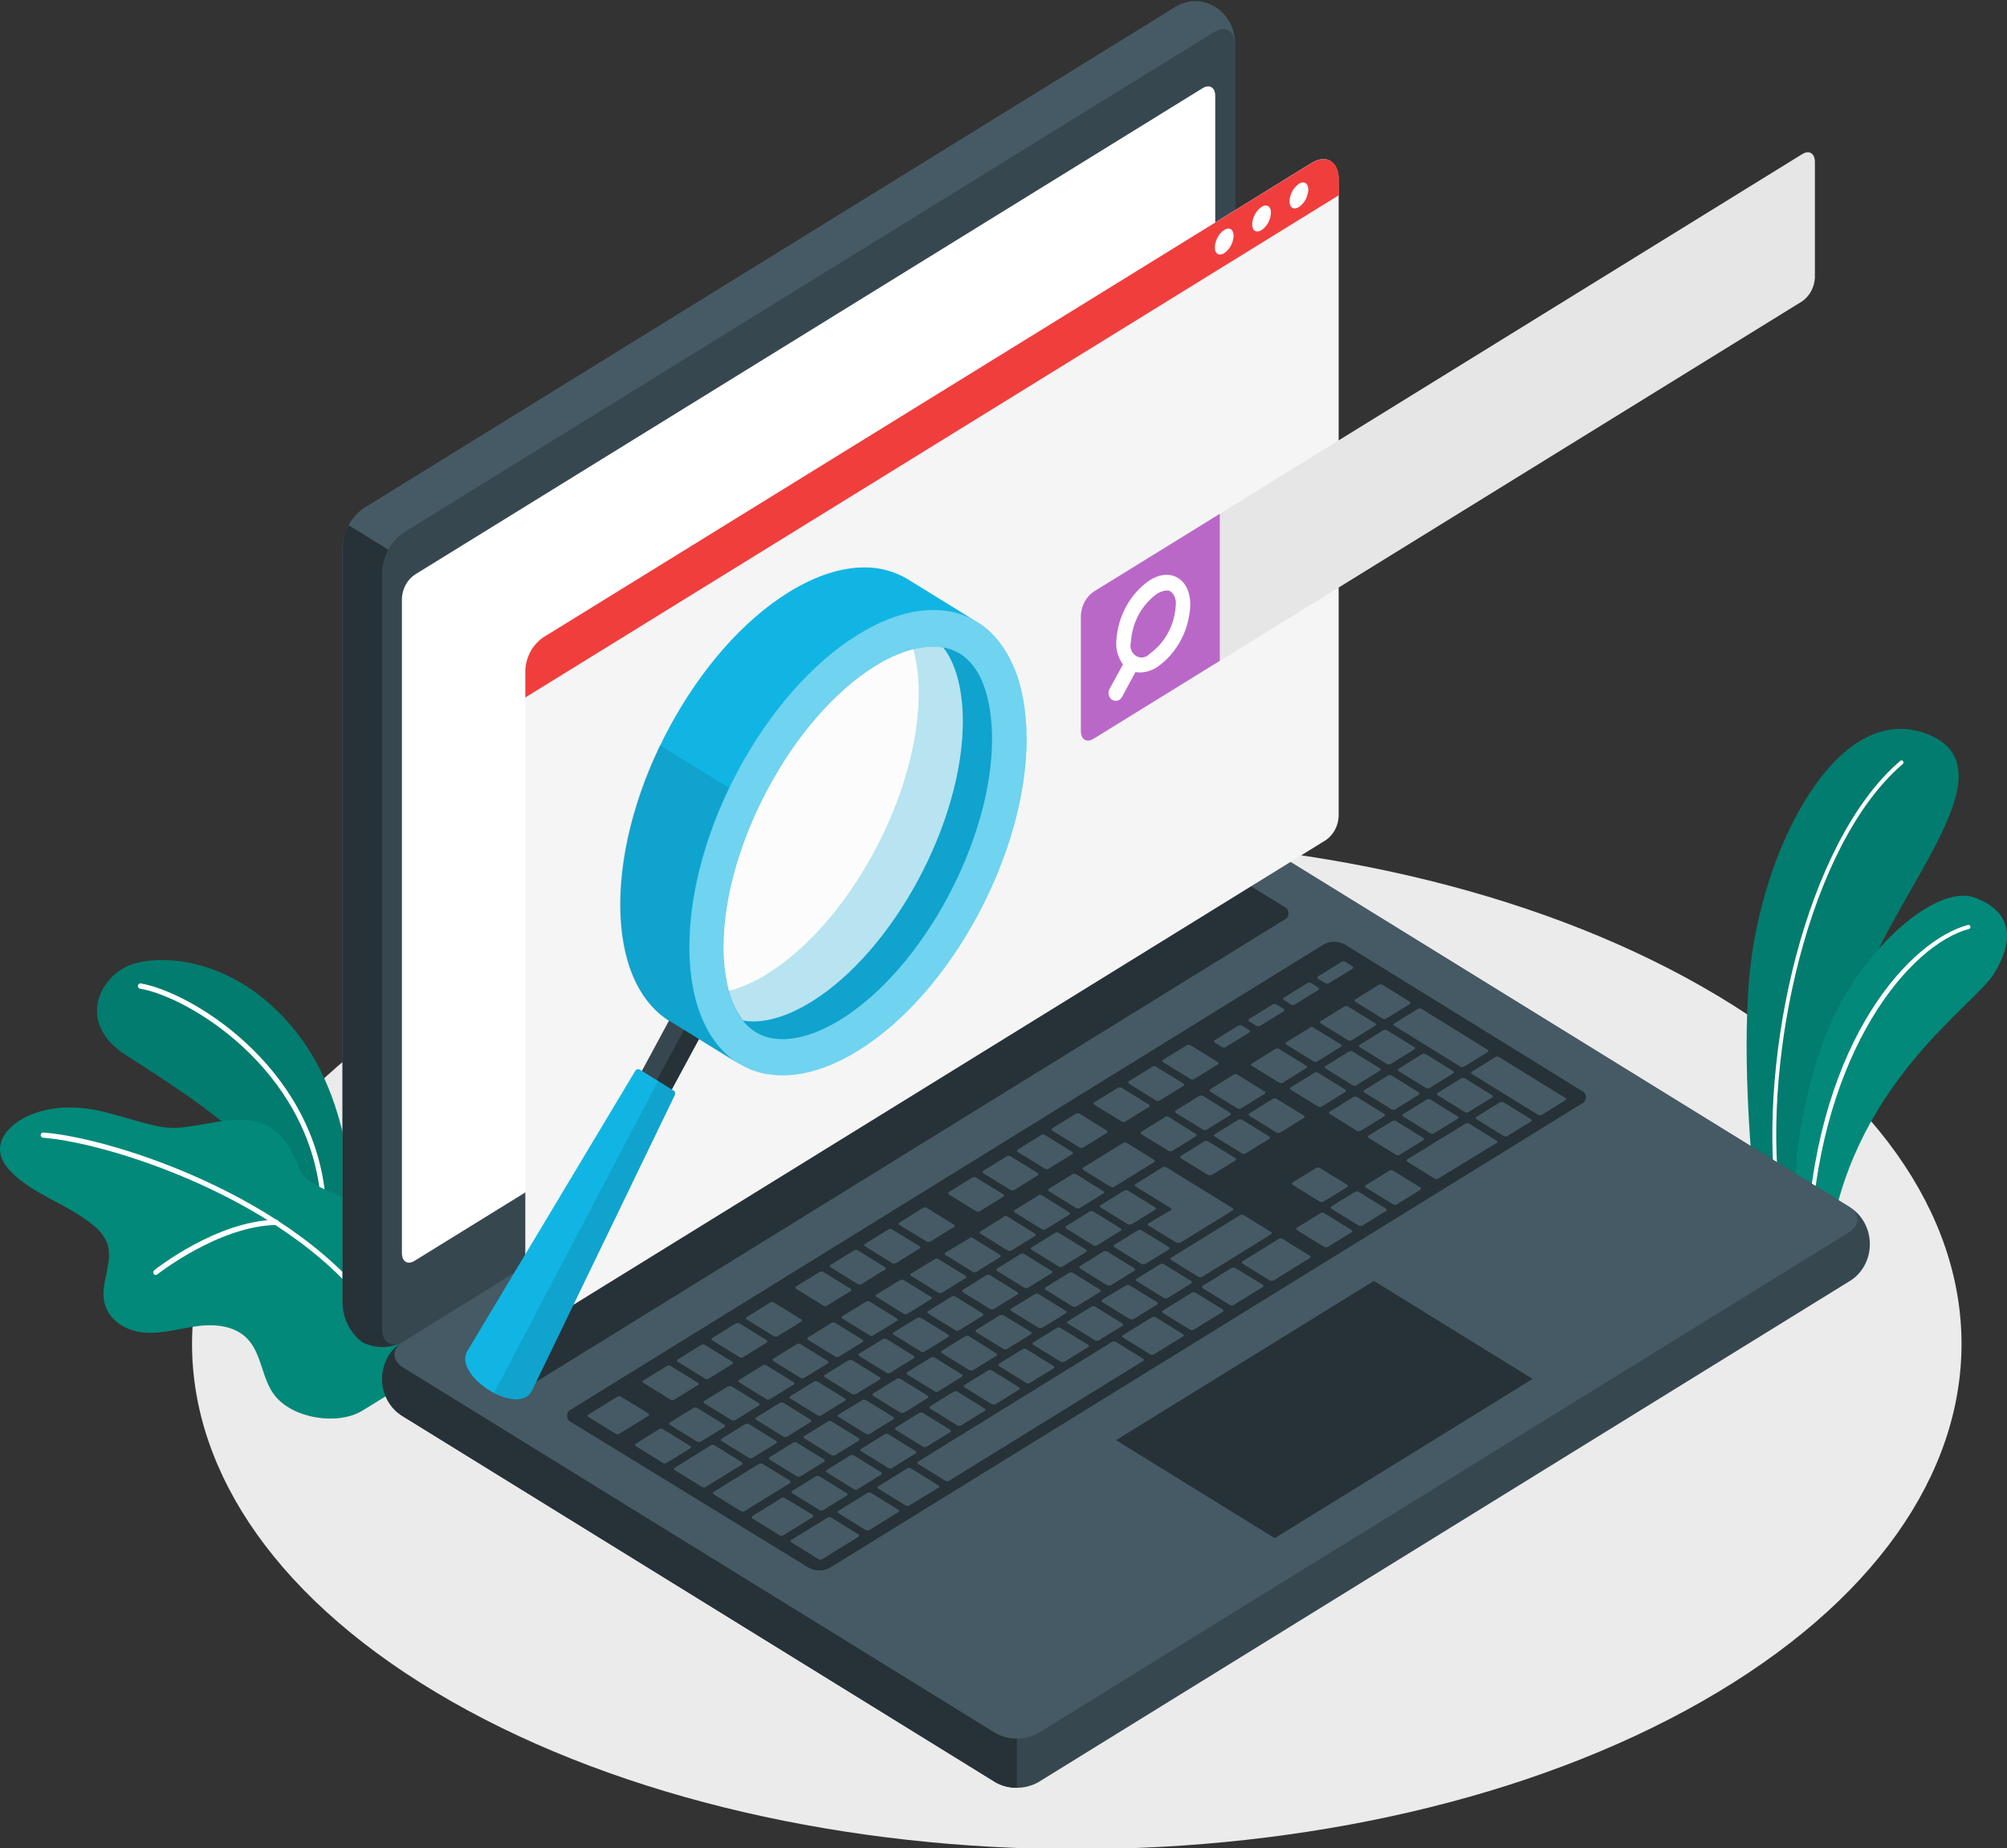 <svg width="543" height="500" viewBox="0 0 543 500" fill="none" xmlns="http://www.w3.org/2000/svg">
<rect x="0" y="0" width="543" height="500" fill="#333333" stroke="none"/>
<g clip-path="url(#clip0_30_6)">
<path d="M122.067 460.277C215.545 513.643 367.105 513.643 460.583 460.277C554.06 406.911 554.074 320.361 460.583 266.995C367.091 213.629 215.545 213.615 122.067 266.995C28.589 320.375 28.589 406.897 122.067 460.277Z" fill="#EBEBEB"/>
<path d="M488.078 327.866L474.442 319.386C474.442 319.386 471.1 288.138 473.319 263.943C476.451 229.925 496.983 189.038 521.465 198.62C545.948 208.202 510.222 242.927 502.294 271.758C494.367 300.589 488.078 327.866 488.078 327.866Z" fill="#02897A"/>
<path opacity="0.1" d="M488.078 327.866L474.442 319.386C474.442 319.386 471.1 288.138 473.319 263.943C476.451 229.925 496.983 189.038 521.465 198.62C545.948 208.202 510.222 242.927 502.294 271.758C494.367 300.589 488.078 327.866 488.078 327.866Z" fill="black"/>
<path d="M480.982 324.036C480.855 324.037 480.731 323.99 480.634 323.901C480.537 323.813 480.473 323.69 480.454 323.555C475.816 285.396 488.513 227.72 514.146 205.842C514.198 205.797 514.259 205.763 514.324 205.742C514.39 205.722 514.458 205.715 514.525 205.723C514.593 205.731 514.658 205.753 514.718 205.788C514.777 205.823 514.83 205.87 514.872 205.927C514.959 206.044 515 206.192 514.985 206.34C514.97 206.488 514.901 206.624 514.793 206.719C489.438 228.37 476.9 285.594 481.498 323.4C481.517 323.548 481.48 323.698 481.396 323.817C481.312 323.936 481.187 324.015 481.048 324.036H480.982Z" fill="white"/>
<path d="M495.358 333.901L485.66 327.894C485.66 327.894 484.008 306.455 493.838 280.408C502.387 257.795 523.619 238.913 534.295 242.871C544.97 246.828 544.706 254.926 539.5 263.42C534.295 271.914 502.624 292.166 495.358 333.901Z" fill="#02897A"/>
<path d="M489.346 334.452C489.277 334.448 489.209 334.43 489.147 334.398C489.085 334.366 489.03 334.321 488.984 334.266C488.938 334.21 488.904 334.146 488.882 334.076C488.86 334.006 488.852 333.932 488.857 333.858C492.054 280.493 517.29 254.248 532.458 250.248C532.594 250.213 532.738 250.237 532.859 250.313C532.98 250.39 533.068 250.513 533.105 250.658C533.137 250.802 533.115 250.954 533.044 251.081C532.972 251.208 532.856 251.3 532.722 251.336C516.748 255.576 492.913 283.983 489.927 333.929C489.922 334.005 489.903 334.078 489.871 334.146C489.839 334.214 489.794 334.274 489.74 334.322C489.686 334.371 489.623 334.408 489.555 334.43C489.488 334.452 489.416 334.46 489.346 334.452Z" fill="white"/>
<path d="M95.352 332.021C95.352 332.021 97.162 300.688 80.144 279.206C63.127 257.724 40.969 257.809 33.636 261.809C26.304 265.808 21.375 277.242 33.993 285.425C46.611 293.608 73.445 309.988 77.911 324.601L95.352 332.021Z" fill="#02897A"/>
<path opacity="0.1" d="M95.352 332.021C95.352 332.021 97.162 300.688 80.144 279.206C63.127 257.724 40.969 257.809 33.636 261.809C26.304 265.808 21.375 277.242 33.993 285.425C46.611 293.608 73.445 309.988 77.911 324.601L95.352 332.021Z" fill="black"/>
<path d="M87.345 324.178C87.181 324.175 87.024 324.11 86.903 323.993C86.781 323.876 86.704 323.715 86.684 323.542C83.183 288.874 50.786 269.667 37.878 267.491C37.791 267.477 37.708 267.445 37.632 267.396C37.557 267.348 37.492 267.284 37.44 267.209C37.387 267.133 37.35 267.047 37.328 266.956C37.307 266.865 37.303 266.771 37.316 266.678C37.329 266.585 37.359 266.496 37.404 266.416C37.45 266.335 37.509 266.265 37.58 266.209C37.65 266.153 37.73 266.113 37.815 266.09C37.901 266.068 37.989 266.063 38.076 266.077C51.288 268.296 84.412 287.941 88.005 323.386C88.015 323.479 88.006 323.573 87.981 323.662C87.956 323.752 87.915 323.835 87.86 323.908C87.805 323.98 87.736 324.04 87.659 324.084C87.582 324.128 87.498 324.155 87.411 324.164L87.345 324.178Z" fill="white"/>
<path d="M81.043 316.22C76.775 305.819 71.953 301.155 58.079 303.642C44.206 306.13 46.188 305.748 29.21 301.098C22.049 299.148 14.003 298.837 7.132 302.144C1.332 304.971 -3.002 310.624 2.614 316.644C8.929 323.372 18.35 325.675 25.326 331.597C26.908 332.794 28.167 334.418 28.973 336.303C30.809 341.306 27.136 346.945 28.206 352.189C29.276 357.432 34.429 360.23 39.265 360.57C44.101 360.909 48.87 359.354 53.693 358.761C58.515 358.167 63.932 358.761 67.262 362.591C70.829 366.647 70.922 373.134 74.238 377.444C79.206 383.903 91.414 385.698 98.021 381.684L115.316 371.014C126.744 354.535 108.709 341.476 99.263 328.686C94.678 322.453 83.606 322.481 81.043 316.22Z" fill="#02897A"/>
<path d="M104.6 361.065C104.488 361.067 104.377 361.037 104.279 360.977C104.181 360.917 104.1 360.83 104.045 360.725C84.319 326.538 30.611 309.239 11.611 307.826C11.438 307.811 11.278 307.725 11.164 307.584C11.05 307.444 10.993 307.262 11.004 307.077C11.017 306.891 11.098 306.717 11.228 306.593C11.359 306.469 11.529 306.405 11.704 306.413C30.954 307.826 85.178 325.379 105.168 360.019C105.257 360.181 105.283 360.373 105.241 360.555C105.199 360.737 105.092 360.894 104.944 360.994C104.836 361.045 104.718 361.069 104.6 361.065Z" fill="white"/>
<path d="M42.119 344.953C42.016 344.955 41.914 344.931 41.822 344.881C41.73 344.832 41.65 344.76 41.59 344.67C41.485 344.52 41.44 344.332 41.465 344.146C41.49 343.961 41.582 343.793 41.722 343.681C42.41 343.13 58.793 330.269 74.754 330.014C74.84 330.012 74.925 330.029 75.005 330.063C75.085 330.097 75.158 330.148 75.22 330.212C75.281 330.277 75.33 330.354 75.364 330.438C75.397 330.523 75.414 330.615 75.414 330.707C75.416 330.8 75.4 330.892 75.369 330.978C75.337 331.065 75.29 331.144 75.23 331.211C75.17 331.278 75.098 331.331 75.019 331.368C74.939 331.406 74.853 331.426 74.767 331.428C59.269 331.668 42.713 344.684 42.542 344.811C42.422 344.914 42.271 344.964 42.119 344.953Z" fill="white"/>
<path d="M103.372 373.077C103.513 375.132 104.104 377.123 105.098 378.888C106.092 380.654 107.46 382.144 109.093 383.239L269.399 482.24C271.172 483.202 273.132 483.703 275.12 483.703C277.108 483.703 279.068 483.202 280.841 482.24L500.167 346.776C501.896 345.8 503.343 344.338 504.352 342.547C505.361 340.756 505.895 338.705 505.895 336.614C505.895 334.523 505.361 332.472 504.352 330.681C503.343 328.891 501.896 327.429 500.167 326.453L339.874 227.522C338.101 226.56 336.141 226.059 334.153 226.059C332.165 226.059 330.205 226.56 328.432 227.522L109.093 362.944C107.464 364.036 106.098 365.522 105.104 367.282C104.11 369.042 103.517 371.027 103.372 373.077Z" fill="#37474F"/>
<path d="M169.513 325.604L109.093 362.943C107.364 363.919 105.917 365.381 104.908 367.172C103.898 368.963 103.365 371.014 103.365 373.105C103.365 375.196 103.898 377.247 104.908 379.038C105.917 380.828 107.364 382.291 109.093 383.267L269.399 482.268C271.162 483.253 273.131 483.739 275.12 483.681V325.604H169.513Z" fill="#263238"/>
<path d="M97.994 363.142C96.402 361.981 95.087 360.436 94.155 358.631C93.223 356.827 92.701 354.814 92.63 352.754V148.123C92.736 146 93.31 143.933 94.304 142.091C95.298 140.249 96.685 138.684 98.351 137.524L317.677 2.06C319.332 0.949 321.24 0.342 323.194 0.303C325.148 0.265 327.074 0.796 328.767 1.841C330.46 2.886 331.854 4.404 332.801 6.233C333.747 8.062 334.21 10.132 334.14 12.221V216.866C334.031 218.989 333.457 221.055 332.463 222.897C331.469 224.738 330.083 226.303 328.419 227.466L109.092 362.944C107.387 363.906 105.493 364.425 103.565 364.46C101.637 364.494 99.729 364.042 97.994 363.142Z" fill="#455A64"/>
<path d="M119.478 157.635L94.308 142.089C93.305 143.923 92.755 145.999 92.709 148.123V352.754C92.78 354.814 93.302 356.827 94.234 358.631C95.166 360.436 96.481 361.981 98.073 363.142C99.808 364.036 101.716 364.481 103.641 364.442C105.567 364.403 107.457 363.88 109.159 362.915L134.183 347.468L119.478 157.635Z" fill="#263238"/>
<path d="M103.372 154.766V359.382C103.372 363.283 105.935 364.866 109.093 362.915L328.419 227.465C330.083 226.303 331.469 224.738 332.463 222.896C333.457 221.055 334.031 218.989 334.14 216.866V12.235C334.14 8.335 331.576 6.752 328.419 8.702L109.093 144.166C107.426 145.326 106.04 146.891 105.046 148.733C104.052 150.575 103.478 152.642 103.372 154.766Z" fill="#37474F"/>
<path d="M109.092 370.01L269.399 468.94C271.172 469.902 273.132 470.404 275.12 470.404C277.108 470.404 279.068 469.902 280.841 468.94L500.167 333.476C503.338 331.526 503.338 328.36 500.167 326.41L339.874 227.479C338.101 226.517 336.141 226.016 334.153 226.016C332.165 226.016 330.205 226.517 328.432 227.479L109.092 362.943C105.922 364.865 105.922 368.031 109.092 370.01Z" fill="#455A64"/>
<path d="M112.171 155.515L325.353 23.867C327.243 22.694 328.789 23.641 328.789 25.987V203.115C328.722 204.388 328.377 205.628 327.78 206.732C327.183 207.837 326.352 208.776 325.353 209.474L112.171 341.122C110.269 342.295 108.736 341.349 108.736 339.002V161.875C108.799 160.6 109.144 159.359 109.741 158.254C110.338 157.149 111.171 156.21 112.171 155.515Z" fill="white"/>
<path d="M127.696 364.682L331.286 238.899C332.172 238.418 333.152 238.168 334.146 238.168C335.14 238.168 336.12 238.418 337.007 238.899L347.431 245.329C347.776 245.455 348.076 245.692 348.289 246.009C348.501 246.326 348.615 246.706 348.615 247.096C348.615 247.486 348.501 247.866 348.289 248.183C348.076 248.5 347.776 248.737 347.431 248.863L143.802 374.631C142.915 375.112 141.935 375.362 140.941 375.362C139.947 375.362 138.967 375.112 138.081 374.631L127.696 368.215C127.351 368.09 127.051 367.852 126.838 367.535C126.626 367.218 126.512 366.838 126.512 366.448C126.512 366.059 126.626 365.679 126.838 365.362C127.051 365.045 127.351 364.807 127.696 364.682Z" fill="#263238"/>
<path d="M154.543 381.316L358.12 255.533C359.009 255.052 359.991 254.802 360.987 254.802C361.983 254.802 362.965 255.052 363.854 255.533L427.895 295.105C428.24 295.231 428.54 295.468 428.752 295.785C428.964 296.102 429.079 296.482 429.079 296.872C429.079 297.262 428.964 297.642 428.752 297.959C428.54 298.275 428.24 298.513 427.895 298.638L224.543 424.167C223.654 424.648 222.672 424.898 221.676 424.898C220.679 424.898 219.697 424.648 218.808 424.167L154.543 384.779C154.215 384.645 153.932 384.408 153.732 384.099C153.533 383.79 153.426 383.423 153.426 383.047C153.426 382.672 153.533 382.305 153.732 381.995C153.932 381.686 154.215 381.449 154.543 381.316Z" fill="#263238"/>
<path d="M337.033 312.065L343.415 308.122C343.679 307.952 343.666 307.684 343.415 307.5L336.042 302.949C335.885 302.863 335.711 302.817 335.534 302.817C335.357 302.817 335.182 302.863 335.025 302.949L328.656 306.892C328.379 307.062 328.392 307.331 328.656 307.514L336.029 312.065C336.185 312.15 336.357 312.194 336.531 312.194C336.706 312.194 336.878 312.15 337.033 312.065ZM324.455 296.519L318.087 300.462C317.809 300.617 317.822 300.9 318.087 301.084L325.459 305.635C325.616 305.721 325.791 305.767 325.968 305.767C326.145 305.767 326.319 305.721 326.476 305.635L332.858 301.692C333.122 301.522 333.109 301.239 332.858 301.07L325.472 296.519C325.315 296.432 325.141 296.387 324.964 296.387C324.787 296.387 324.612 296.432 324.455 296.519ZM303.87 309.239L293.075 315.895C292.811 316.065 292.824 316.347 293.075 316.531L300.448 321.082C300.605 321.169 300.78 321.214 300.957 321.214C301.134 321.214 301.308 321.169 301.465 321.082L312.247 314.425C312.524 314.256 312.498 313.973 312.247 313.803L304.874 309.239C304.719 309.152 304.547 309.107 304.372 309.107C304.197 309.107 304.025 309.152 303.87 309.239ZM315.14 302.271L308.772 306.214C308.494 306.384 308.508 306.666 308.772 306.836L316.144 311.387C316.302 311.473 316.476 311.519 316.653 311.519C316.83 311.519 317.004 311.473 317.162 311.387L323.543 307.444C323.808 307.274 323.794 307.006 323.543 306.822L316.158 302.172C316 302.085 315.826 302.04 315.649 302.04C315.472 302.04 315.297 302.085 315.14 302.172V302.271ZM290.129 317.718L283.761 321.647C283.483 321.817 283.51 322.099 283.761 322.283L291.133 326.834C291.289 326.917 291.461 326.961 291.635 326.961C291.81 326.961 291.981 326.917 292.137 326.834L298.519 322.891C298.783 322.721 298.77 322.439 298.519 322.269L291.146 317.718C290.989 317.631 290.815 317.586 290.638 317.586C290.461 317.586 290.286 317.631 290.129 317.718ZM280.88 323.47L274.512 327.413C274.235 327.569 274.261 327.852 274.512 328.035L281.885 332.586C282.042 332.673 282.216 332.718 282.393 332.718C282.57 332.718 282.745 332.673 282.902 332.586L289.283 328.643C289.548 328.473 289.535 328.191 289.283 328.021L281.832 323.371C281.674 323.285 281.5 323.239 281.323 323.239C281.146 323.239 280.972 323.285 280.814 323.371L280.88 323.47ZM309.882 341.984L316.25 338.041C316.527 337.872 316.501 337.603 316.25 337.42L308.877 332.869C308.723 332.782 308.55 332.737 308.375 332.737C308.201 332.737 308.028 332.782 307.873 332.869L301.492 336.812C301.227 336.981 301.241 337.25 301.492 337.434L308.864 341.984C309.018 342.049 309.183 342.076 309.347 342.064C309.512 342.052 309.672 342 309.816 341.914L309.882 341.984ZM300.554 347.737L306.935 343.794C307.2 343.638 307.186 343.355 306.935 343.172L299.563 338.621C299.405 338.534 299.231 338.489 299.054 338.489C298.877 338.489 298.703 338.534 298.545 338.621L292.177 342.564C291.9 342.733 291.926 343.016 292.177 343.186L299.549 347.737C299.701 347.801 299.864 347.828 300.026 347.816C300.189 347.804 300.346 347.752 300.488 347.666L300.554 347.737ZM291.239 353.489L297.62 349.56C297.885 349.39 297.872 349.107 297.62 348.924L290.248 344.373C290.09 344.289 289.916 344.246 289.739 344.246C289.563 344.246 289.389 344.289 289.231 344.373L282.862 348.316C282.585 348.486 282.611 348.768 282.862 348.938L290.222 353.489C290.375 353.553 290.54 353.58 290.705 353.568C290.869 353.556 291.029 353.505 291.173 353.418L291.239 353.489ZM281.99 359.241L288.372 355.312C288.636 355.142 288.623 354.86 288.372 354.676L280.999 350.125C280.842 350.038 280.668 349.993 280.491 349.993C280.314 349.993 280.139 350.038 279.982 350.125L273.614 354.054C273.336 354.224 273.349 354.506 273.614 354.69L280.986 359.241C281.274 359.341 281.587 359.316 281.858 359.17L281.99 359.241ZM327.851 317.916L334.232 313.973C334.496 313.818 334.483 313.535 334.232 313.351L326.86 308.8C326.701 308.717 326.527 308.673 326.351 308.673C326.174 308.673 326 308.717 325.842 308.8L319.474 312.743C319.196 312.913 319.21 313.196 319.474 313.365L326.846 317.916C326.989 317.968 327.139 317.989 327.289 317.977C327.439 317.964 327.585 317.92 327.718 317.845L327.851 317.916ZM319.262 336.289L333.479 327.498C333.743 327.343 333.73 327.06 333.479 326.876L315.576 315.824C315.419 315.738 315.244 315.692 315.068 315.692C314.891 315.692 314.716 315.738 314.559 315.824L307.213 320.375C306.935 320.531 306.962 320.813 307.213 320.997L316.699 326.848C316.99 327.032 317.003 327.315 316.699 327.484L310.714 330.961C310.45 331.116 310.463 331.399 310.714 331.583L318.113 336.091C318.265 336.189 318.437 336.246 318.614 336.259C318.791 336.271 318.968 336.238 319.13 336.162L319.262 336.289ZM271.632 329.222L265.263 333.166C264.986 333.335 264.999 333.604 265.263 333.787L272.636 338.338C272.793 338.425 272.968 338.47 273.145 338.47C273.321 338.47 273.496 338.425 273.653 338.338L280.035 334.395C280.299 334.225 280.286 333.957 280.035 333.773L272.662 329.222C272.494 329.097 272.296 329.023 272.09 329.011C271.885 328.998 271.68 329.047 271.5 329.152L271.632 329.222ZM262.383 334.975L255.803 338.918C255.539 339.087 255.552 339.37 255.803 339.539L263.176 344.09C263.333 344.177 263.507 344.222 263.684 344.222C263.861 344.222 264.036 344.177 264.193 344.09L270.575 340.147C270.839 339.992 270.826 339.709 270.575 339.525L263.149 334.932C263.001 334.85 262.837 334.805 262.67 334.8C262.503 334.795 262.337 334.831 262.185 334.904L262.383 334.975ZM215.585 399.421C215.742 399.507 215.916 399.553 216.093 399.553C216.27 399.553 216.445 399.507 216.602 399.421L222.984 395.478C223.248 395.322 223.235 395.039 222.984 394.856L215.585 390.333C215.427 390.246 215.253 390.201 215.076 390.201C214.899 390.201 214.725 390.246 214.567 390.333L208.199 394.276C207.921 394.446 207.935 394.728 208.199 394.898L215.585 399.421ZM187.614 380.935L181.232 384.878C180.968 385.047 180.981 385.316 181.232 385.5L188.605 390.05C188.762 390.137 188.937 390.183 189.114 390.183C189.291 390.183 189.465 390.137 189.622 390.05L196.004 386.107C196.268 385.938 196.255 385.669 196.004 385.486L188.631 380.935C188.479 380.855 188.312 380.813 188.142 380.813C187.973 380.813 187.806 380.855 187.654 380.935H187.614ZM202.61 394.432C202.767 394.518 202.942 394.564 203.119 394.564C203.296 394.564 203.47 394.518 203.627 394.432L209.996 390.489C210.273 390.333 210.247 390.05 209.996 389.867L202.636 385.316C202.479 385.229 202.305 385.184 202.128 385.184C201.951 385.184 201.776 385.229 201.619 385.316L195.238 389.259C194.973 389.429 194.986 389.711 195.238 389.881L202.61 394.432ZM232.034 402.911L238.416 398.968C238.68 398.799 238.667 398.53 238.416 398.347L231.043 393.796C230.886 393.709 230.711 393.664 230.534 393.664C230.357 393.664 230.183 393.709 230.026 393.796L223.657 397.739C223.38 397.894 223.406 398.177 223.657 398.361L231.017 402.911C231.178 403.008 231.359 403.059 231.544 403.062C231.728 403.064 231.91 403.017 232.074 402.926L232.034 402.911ZM221.702 408.565C221.859 408.651 222.034 408.697 222.211 408.697C222.388 408.697 222.562 408.651 222.719 408.565L229.101 404.622C229.365 404.466 229.352 404.183 229.101 404L221.728 399.449C221.571 399.362 221.397 399.317 221.22 399.317C221.043 399.317 220.868 399.362 220.711 399.449L214.343 403.392C214.065 403.562 214.078 403.844 214.343 404.014L221.702 408.565ZM196.929 375.098L190.56 379.041C190.283 379.196 190.296 379.479 190.56 379.663L197.933 384.214C198.09 384.3 198.265 384.346 198.442 384.346C198.618 384.346 198.793 384.3 198.95 384.214L205.332 380.271C205.596 380.101 205.583 379.818 205.332 379.649L197.959 375.098C197.799 375.029 197.626 375 197.454 375.015C197.282 375.03 197.116 375.087 196.968 375.183L196.929 375.098ZM243.516 346.337L237.134 350.266C236.87 350.436 236.883 350.719 237.134 350.888L244.507 355.453C244.665 355.537 244.839 355.58 245.015 355.58C245.192 355.58 245.366 355.537 245.524 355.453L251.892 351.524C252.17 351.355 252.157 351.072 251.892 350.888L244.52 346.337C244.363 346.273 244.196 346.247 244.028 346.261C243.861 346.276 243.7 346.331 243.555 346.422L243.516 346.337ZM206.336 369.431L199.968 373.36C199.69 373.529 199.703 373.812 199.968 373.996L207.34 378.546C207.498 378.63 207.672 378.673 207.849 378.673C208.025 378.673 208.199 378.63 208.357 378.546L214.739 374.603C215.003 374.434 214.99 374.151 214.739 373.981L207.366 369.416C207.206 369.333 207.029 369.291 206.85 369.293C206.671 369.295 206.495 369.343 206.336 369.431ZM252.923 340.656L246.488 344.571C246.224 344.74 246.237 345.023 246.488 345.193L253.861 349.743C254.018 349.83 254.193 349.875 254.37 349.875C254.547 349.875 254.721 349.83 254.878 349.743L261.247 345.814C261.524 345.645 261.511 345.362 261.247 345.178L253.901 340.684C253.743 340.594 253.567 340.544 253.388 340.54C253.21 340.535 253.032 340.575 252.87 340.656H252.923ZM234.293 352.174L227.912 356.103C227.648 356.273 227.661 356.555 227.912 356.739L235.284 361.29C235.443 361.374 235.617 361.417 235.793 361.417C235.969 361.417 236.143 361.374 236.302 361.29L242.67 357.361C242.948 357.191 242.921 356.909 242.67 356.725L235.311 352.174C235.146 352.081 234.962 352.033 234.776 352.033C234.589 352.033 234.406 352.081 234.241 352.174H234.293ZM224.965 357.926L218.597 361.855C218.32 362.025 218.346 362.308 218.597 362.491L225.97 367.042C226.128 367.126 226.302 367.169 226.478 367.169C226.655 367.169 226.829 367.126 226.987 367.042L233.355 363.113C233.62 362.944 233.606 362.661 233.355 362.477L225.983 357.926C225.818 357.834 225.634 357.785 225.448 357.785C225.261 357.785 225.078 357.834 224.913 357.926H224.965ZM215.585 363.678L209.216 367.607C208.939 367.777 208.965 368.06 209.216 368.243L216.576 372.794C216.733 372.881 216.907 372.926 217.084 372.926C217.261 372.926 217.436 372.881 217.593 372.794L223.975 368.865C224.239 368.696 224.226 368.413 223.975 368.229L216.602 363.678C216.444 363.595 216.27 363.552 216.093 363.552C215.917 363.552 215.743 363.595 215.585 363.678ZM263.215 370.745L269.584 366.816C269.861 366.646 269.848 366.364 269.584 366.18L262.198 361.53C262.04 361.447 261.866 361.403 261.689 361.403C261.513 361.403 261.339 361.447 261.181 361.53L254.799 365.459C254.535 365.629 254.548 365.912 254.799 366.095L262.172 370.646C262.332 370.744 262.512 370.799 262.697 370.803C262.881 370.808 263.064 370.764 263.229 370.674L263.215 370.745ZM345.066 283.799L338.685 287.742C338.42 287.912 338.434 288.18 338.685 288.364L346.057 292.915C346.215 293.002 346.389 293.047 346.566 293.047C346.743 293.047 346.917 293.002 347.075 292.915L353.443 288.972C353.72 288.802 353.707 288.534 353.443 288.35L346.07 283.799C345.915 283.715 345.743 283.671 345.568 283.671C345.394 283.671 345.222 283.715 345.066 283.799ZM333.783 290.767L327.415 294.71C327.137 294.865 327.163 295.148 327.415 295.332L334.774 299.883C334.932 299.966 335.106 300.009 335.283 300.009C335.459 300.009 335.633 299.966 335.791 299.883L342.173 295.939C342.437 295.77 342.424 295.487 342.173 295.318L334.8 290.767C334.647 290.667 334.473 290.608 334.293 290.595C334.114 290.583 333.934 290.618 333.77 290.696L333.783 290.767ZM354.381 278.047L348.013 281.99C347.735 282.146 347.748 282.428 348.013 282.612L355.385 287.163C355.542 287.25 355.717 287.295 355.894 287.295C356.071 287.295 356.245 287.25 356.403 287.163L362.784 283.22C363.048 283.05 363.035 282.768 362.784 282.598L355.412 278.047C355.25 277.935 355.064 277.869 354.872 277.857C354.68 277.844 354.488 277.885 354.315 277.977L354.381 278.047ZM306.156 331.243L312.537 327.3C312.802 327.131 312.788 326.848 312.537 326.679L305.165 322.128C305.007 322.041 304.833 321.996 304.656 321.996C304.479 321.996 304.305 322.041 304.147 322.128L297.779 326.071C297.502 326.226 297.515 326.509 297.779 326.693L305.152 331.243C305.311 331.315 305.483 331.346 305.655 331.333C305.827 331.321 305.994 331.266 306.143 331.173L306.156 331.243ZM364.713 272.323C364.556 272.237 364.381 272.191 364.204 272.191C364.027 272.191 363.853 272.237 363.696 272.323L357.327 276.266C357.05 276.422 357.063 276.705 357.327 276.888L364.7 281.439C364.858 281.523 365.032 281.566 365.209 281.566C365.385 281.566 365.559 281.523 365.717 281.439L372.099 277.496C372.363 277.326 372.35 277.044 372.099 276.874L364.713 272.323ZM272.543 364.922L278.925 360.993C279.189 360.824 279.176 360.541 278.925 360.357L271.513 355.877C271.355 355.79 271.181 355.745 271.004 355.745C270.827 355.745 270.653 355.79 270.495 355.877L264.127 359.806C263.85 359.976 263.863 360.258 264.127 360.442L271.5 364.993C271.666 365.07 271.848 365.104 272.029 365.092C272.211 365.08 272.387 365.021 272.543 364.922ZM386.791 294.371L393.173 290.428C393.437 290.272 393.424 289.989 393.173 289.806L385.761 285.213C385.603 285.126 385.429 285.081 385.252 285.081C385.075 285.081 384.9 285.126 384.743 285.213L378.375 289.156C378.097 289.325 378.111 289.608 378.375 289.778L385.747 294.328C385.905 294.426 386.082 294.482 386.264 294.489C386.446 294.496 386.627 294.456 386.791 294.371ZM366.972 293.622L373.354 289.679C373.618 289.509 373.605 289.24 373.354 289.057L365.982 284.506C365.824 284.419 365.65 284.374 365.473 284.374C365.296 284.374 365.121 284.419 364.964 284.506L358.596 288.449C358.318 288.619 358.332 288.887 358.596 289.071L365.968 293.622C366.115 293.713 366.28 293.766 366.449 293.779C366.619 293.791 366.789 293.761 366.946 293.692L366.972 293.622ZM375.257 278.754C375.099 278.667 374.925 278.622 374.748 278.622C374.571 278.622 374.397 278.667 374.239 278.754L367.871 282.697C367.593 282.852 367.607 283.135 367.871 283.319L375.243 287.87C375.401 287.956 375.575 288.002 375.752 288.002C375.929 288.002 376.104 287.956 376.261 287.87L382.642 283.926C382.907 283.757 382.893 283.474 382.642 283.305L375.257 278.754ZM377.225 277.538L395.115 288.59C395.272 288.677 395.447 288.722 395.624 288.722C395.801 288.722 395.975 288.677 396.132 288.59L402.514 284.647C402.778 284.478 402.765 284.209 402.514 284.025L384.611 272.973C384.454 272.887 384.279 272.841 384.102 272.841C383.925 272.841 383.751 272.887 383.594 272.973L377.225 276.917C376.882 277.072 376.908 277.355 377.199 277.538H377.225ZM355.61 290.258L349.228 294.201C348.964 294.371 348.977 294.653 349.228 294.823L356.601 299.374C356.758 299.46 356.932 299.506 357.109 299.506C357.286 299.506 357.461 299.46 357.618 299.374L363.986 295.431C364.264 295.275 364.251 294.993 363.986 294.809L356.614 290.258C356.464 290.174 356.298 290.127 356.128 290.122C355.959 290.118 355.79 290.154 355.636 290.23L355.61 290.258ZM285.492 333.561L279.083 337.504C278.819 337.674 278.832 337.957 279.083 338.126L286.456 342.677C286.613 342.764 286.788 342.809 286.965 342.809C287.142 342.809 287.316 342.764 287.473 342.677L293.842 338.734C294.119 338.578 294.106 338.296 293.842 338.112L286.469 333.561C286.316 333.472 286.145 333.424 285.97 333.419C285.796 333.414 285.623 333.453 285.465 333.533L285.492 333.561ZM376.485 300.123C376.643 300.21 376.817 300.255 376.994 300.255C377.171 300.255 377.345 300.21 377.503 300.123L383.884 296.18C384.149 296.024 384.135 295.742 383.884 295.558L376.512 291.007C376.354 290.924 376.18 290.88 376.003 290.88C375.827 290.88 375.653 290.924 375.494 291.007L369.126 294.95C368.849 295.12 368.862 295.402 369.126 295.572L376.485 300.123ZM294.806 327.809L288.438 331.752C288.16 331.922 288.174 332.19 288.438 332.374L295.81 336.925C295.968 337.012 296.142 337.057 296.319 337.057C296.496 337.057 296.67 337.012 296.828 336.925L303.209 332.982C303.474 332.812 303.46 332.544 303.209 332.36L295.837 327.809C295.677 327.711 295.496 327.657 295.312 327.652C295.127 327.647 294.944 327.691 294.78 327.781L294.806 327.809ZM224.965 393.697C225.123 393.784 225.297 393.829 225.474 393.829C225.651 393.829 225.825 393.784 225.983 393.697L232.364 389.754C232.629 389.584 232.615 389.316 232.364 389.132L224.992 384.581C224.835 384.494 224.66 384.449 224.483 384.449C224.306 384.449 224.132 384.494 223.975 384.581L217.606 388.524C217.329 388.694 217.355 388.962 217.606 389.146L224.965 393.697ZM210.96 379.564L204.579 383.507C204.314 383.677 204.328 383.945 204.579 384.129L211.951 388.68C212.108 388.766 212.283 388.812 212.46 388.812C212.637 388.812 212.811 388.766 212.969 388.68L219.337 384.737C219.614 384.567 219.601 384.298 219.337 384.115L211.964 379.564C211.805 379.475 211.629 379.428 211.449 379.428C211.27 379.428 211.093 379.475 210.934 379.564H210.96ZM235.311 387.945L241.679 384.002C241.943 383.832 241.93 383.549 241.679 383.38L234.307 378.829C234.149 378.742 233.975 378.697 233.798 378.697C233.621 378.697 233.447 378.742 233.289 378.829L226.855 382.73C226.591 382.885 226.604 383.168 226.855 383.352L234.227 387.902C234.386 388.003 234.566 388.059 234.751 388.067C234.935 388.074 235.119 388.032 235.284 387.945H235.311ZM244.626 382.193L250.994 378.25C251.271 378.08 251.245 377.797 250.994 377.628L243.635 373.077C243.477 372.99 243.303 372.945 243.126 372.945C242.949 372.945 242.775 372.99 242.617 373.077L236.236 377.006C235.971 377.175 235.985 377.458 236.236 377.642L243.608 382.193C243.77 382.281 243.949 382.327 244.13 382.327C244.311 382.327 244.49 382.281 244.652 382.193H244.626ZM253.874 376.426L260.243 372.497C260.52 372.328 260.507 372.045 260.243 371.876L252.87 367.311C252.712 367.227 252.538 367.184 252.361 367.184C252.185 367.184 252.011 367.227 251.853 367.311L245.471 371.24C245.207 371.409 245.22 371.692 245.471 371.876L252.844 376.426C253.006 376.52 253.188 376.57 253.372 376.57C253.557 376.57 253.738 376.52 253.901 376.426H253.874ZM220.209 373.812L213.827 377.755C213.563 377.91 213.576 378.193 213.827 378.377L221.2 382.928C221.357 383.014 221.532 383.06 221.709 383.06C221.886 383.06 222.06 383.014 222.217 382.928L228.599 378.984C228.863 378.815 228.85 378.532 228.599 378.363L221.226 373.812C221.074 373.732 220.907 373.69 220.737 373.69C220.568 373.69 220.401 373.732 220.249 373.812H220.209ZM229.524 368.06L223.155 371.989C222.878 372.158 222.891 372.441 223.155 372.625L230.528 377.175C230.686 377.259 230.86 377.302 231.037 377.302C231.213 377.302 231.387 377.259 231.545 377.175L238.046 373.261C238.31 373.091 238.297 372.808 238.046 372.639L230.673 368.088C230.507 367.979 230.317 367.92 230.122 367.915C229.927 367.91 229.734 367.96 229.563 368.06H229.524ZM266.796 345.051L260.507 348.98C260.243 349.15 260.256 349.433 260.507 349.616L267.879 354.167C268.038 354.251 268.212 354.294 268.388 354.294C268.564 354.294 268.739 354.251 268.897 354.167L275.265 350.238C275.543 350.069 275.516 349.786 275.265 349.602L267.906 345.051C267.742 344.955 267.558 344.904 267.371 344.904C267.184 344.904 266.999 344.955 266.836 345.051H266.796ZM257.468 350.803L251.1 354.732C250.835 354.902 250.849 355.185 251.1 355.368L258.472 359.919C258.63 360.003 258.804 360.046 258.981 360.046C259.157 360.046 259.331 360.003 259.489 359.919L265.858 355.99C266.135 355.821 266.109 355.538 265.858 355.354L258.485 350.803C258.332 350.727 258.165 350.687 257.996 350.687C257.827 350.687 257.661 350.727 257.508 350.803H257.468ZM276.111 339.285L269.756 343.228C269.491 343.398 269.504 343.68 269.756 343.85L277.128 348.415C277.286 348.498 277.46 348.542 277.637 348.542C277.813 348.542 277.987 348.498 278.145 348.415L284.514 344.472C284.791 344.316 284.778 344.034 284.514 343.85L277.141 339.299C276.988 339.218 276.819 339.174 276.647 339.172C276.476 339.17 276.306 339.208 276.15 339.285H276.111ZM238.838 362.308L232.47 366.237C232.193 366.406 232.206 366.689 232.47 366.873L239.843 371.423C240.001 371.507 240.175 371.55 240.351 371.55C240.528 371.55 240.702 371.507 240.86 371.423L247.242 367.48C247.506 367.311 247.493 367.028 247.242 366.858L239.869 362.293C239.713 362.217 239.544 362.178 239.372 362.18C239.201 362.183 239.032 362.226 238.878 362.308H238.838ZM248.153 356.556L241.785 360.484C241.507 360.654 241.534 360.937 241.785 361.12L249.157 365.671C249.312 365.758 249.485 365.803 249.659 365.803C249.834 365.803 250.007 365.758 250.162 365.671L256.543 361.742C256.807 361.573 256.794 361.29 256.543 361.106L249.171 356.556C249.018 356.479 248.851 356.439 248.682 356.439C248.513 356.439 248.346 356.479 248.193 356.556H248.153ZM241.362 397.173L247.73 393.23C247.995 393.061 247.981 392.778 247.73 392.609L240.358 388.058C240.201 387.971 240.026 387.926 239.849 387.926C239.672 387.926 239.498 387.971 239.341 388.058L232.972 392.001C232.695 392.156 232.721 392.439 232.972 392.623L240.345 397.173C240.507 397.268 240.689 397.317 240.873 397.317C241.058 397.317 241.239 397.268 241.402 397.173H241.362ZM186.729 391.209L179.356 386.659C179.199 386.572 179.024 386.527 178.848 386.527C178.671 386.527 178.496 386.572 178.339 386.659L171.984 390.63C171.719 390.8 171.733 391.068 171.984 391.252L179.356 395.803C179.513 395.889 179.688 395.935 179.865 395.935C180.042 395.935 180.216 395.889 180.374 395.803L186.742 391.86C187.033 391.732 187.019 391.45 186.729 391.209ZM200.681 395.591L193.308 391.04C193.153 390.956 192.981 390.913 192.806 390.913C192.632 390.913 192.46 390.956 192.304 391.04L182.554 397.131C182.289 397.301 182.303 397.583 182.554 397.753L189.926 402.304C190.083 402.391 190.258 402.436 190.435 402.436C190.612 402.436 190.786 402.391 190.943 402.304L200.747 396.255C201.051 396.114 200.972 395.831 200.681 395.647V395.591ZM175.419 382.405L168.02 377.91C167.863 377.824 167.688 377.778 167.511 377.778C167.334 377.778 167.16 377.824 167.003 377.91L159.181 382.73C158.917 382.899 158.93 383.182 159.181 383.366L166.553 387.916C166.711 388.003 166.885 388.048 167.062 388.048C167.239 388.048 167.413 388.003 167.571 387.916L175.406 383.083C175.723 382.928 175.71 382.645 175.419 382.461V382.405ZM181.431 378.688C181.588 378.774 181.762 378.82 181.939 378.82C182.116 378.82 182.291 378.774 182.448 378.688L188.816 374.745C189.094 374.589 189.081 374.306 188.816 374.123L181.444 369.572C181.286 369.485 181.112 369.44 180.935 369.44C180.758 369.44 180.584 369.485 180.426 369.572L174.045 373.515C173.781 373.685 173.794 373.967 174.045 374.137L181.431 378.688ZM213.669 400.58L206.336 396.085C206.178 396.002 206.004 395.958 205.827 395.958C205.651 395.958 205.477 396.002 205.319 396.085L193.057 403.66C192.793 403.83 192.806 404.113 193.057 404.282L200.43 408.847C200.588 408.931 200.762 408.974 200.939 408.974C201.115 408.974 201.289 408.931 201.447 408.847L213.708 401.272C213.973 401.102 213.959 400.82 213.669 400.636V400.58ZM219.786 409.808L212.414 405.342C212.256 405.256 212.082 405.21 211.905 405.21C211.728 405.21 211.554 405.256 211.396 405.342L203.548 410.19C203.284 410.359 203.297 410.642 203.548 410.826L210.921 415.377C211.079 415.46 211.253 415.504 211.429 415.504C211.606 415.504 211.78 415.46 211.938 415.377L219.786 410.529C220.09 410.331 220.077 410.049 219.786 409.865V409.808ZM250.703 335.907C250.861 335.994 251.035 336.039 251.212 336.039C251.389 336.039 251.563 335.994 251.721 335.907L258.089 331.978C258.366 331.809 258.34 331.526 258.089 331.342L250.716 326.792C250.558 326.708 250.384 326.665 250.208 326.665C250.031 326.665 249.857 326.708 249.699 326.792L243.331 330.791C243.066 330.961 243.08 331.243 243.331 331.413L250.703 335.907ZM232.061 347.426C232.219 347.509 232.393 347.553 232.569 347.553C232.746 347.553 232.92 347.509 233.078 347.426L239.459 343.497C239.724 343.327 239.711 343.044 239.459 342.861L232.087 338.31C231.929 338.226 231.755 338.183 231.578 338.183C231.402 338.183 231.228 338.226 231.07 338.31L224.701 342.239C224.424 342.408 224.45 342.691 224.701 342.875L232.061 347.426ZM190.745 372.992C190.903 373.079 191.077 373.124 191.254 373.124C191.431 373.124 191.605 373.079 191.763 372.992L198.131 369.049C198.408 368.879 198.395 368.611 198.131 368.427L190.758 363.876C190.601 363.79 190.427 363.744 190.25 363.744C190.073 363.744 189.898 363.79 189.741 363.876L183.36 367.819C183.095 367.989 183.109 368.258 183.36 368.441L190.745 372.992ZM241.388 341.744C241.544 341.828 241.716 341.871 241.891 341.871C242.065 341.871 242.237 341.828 242.393 341.744L248.774 337.815C249.038 337.646 249.025 337.363 248.774 337.179L241.402 332.628C241.244 332.542 241.07 332.496 240.893 332.496C240.716 332.496 240.542 332.542 240.384 332.628L234.016 336.557C233.738 336.727 233.765 337.01 234.016 337.193L241.388 341.744ZM222.746 353.248C222.903 353.335 223.077 353.38 223.254 353.38C223.431 353.38 223.606 353.335 223.763 353.248L230.145 349.319C230.409 349.15 230.396 348.867 230.145 348.683L222.772 344.133C222.614 344.049 222.44 344.006 222.263 344.006C222.087 344.006 221.913 344.049 221.755 344.133L215.386 348.062C215.109 348.231 215.122 348.514 215.386 348.698L222.746 353.248ZM224.899 410.614C224.741 410.53 224.567 410.487 224.391 410.487C224.214 410.487 224.04 410.53 223.882 410.614L214.078 416.649C213.814 416.818 213.827 417.101 214.078 417.285L221.451 421.835C221.608 421.922 221.783 421.967 221.96 421.967C222.137 421.967 222.311 421.922 222.468 421.835L232.272 415.787C232.549 415.617 232.523 415.334 232.272 415.151L224.899 410.614ZM209.375 361.53C209.533 361.614 209.707 361.657 209.883 361.657C210.06 361.657 210.234 361.614 210.392 361.53L216.774 357.587C217.038 357.418 217.025 357.135 216.774 356.965L209.401 352.415C209.244 352.328 209.07 352.283 208.893 352.283C208.716 352.283 208.541 352.328 208.384 352.415L202.015 356.358C201.738 356.513 201.751 356.796 202.015 356.979L209.375 361.53ZM200.06 367.183C200.217 367.27 200.392 367.315 200.569 367.315C200.746 367.315 200.92 367.27 201.077 367.183L207.459 363.24C207.723 363.071 207.71 362.788 207.459 362.619L200.086 358.068C199.929 357.981 199.755 357.936 199.578 357.936C199.401 357.936 199.226 357.981 199.069 358.068L192.701 362.011C192.423 362.166 192.436 362.449 192.701 362.633L200.06 367.183ZM397.506 304.009C397.349 303.923 397.175 303.877 396.998 303.877C396.821 303.877 396.646 303.923 396.489 304.009L380.74 313.676C380.476 313.846 380.489 314.128 380.74 314.312L388.112 318.863C388.271 318.947 388.445 318.99 388.621 318.99C388.797 318.99 388.972 318.947 389.13 318.863L404.905 309.239C405.183 309.069 405.17 308.786 404.905 308.603L397.506 304.009ZM376.908 316.729C376.751 316.642 376.577 316.597 376.4 316.597C376.223 316.597 376.048 316.642 375.891 316.729L369.522 320.658C369.245 320.827 369.258 321.11 369.522 321.294L376.895 325.845C377.053 325.928 377.227 325.972 377.404 325.972C377.58 325.972 377.754 325.928 377.912 325.845L384.294 321.916C384.558 321.746 384.545 321.463 384.294 321.28L376.908 316.729ZM250.716 391.421L257.085 387.478C257.362 387.309 257.336 387.026 257.085 386.856L249.725 382.292C249.567 382.208 249.393 382.165 249.217 382.165C249.04 382.165 248.866 382.208 248.708 382.292L242.327 386.22C242.062 386.39 242.076 386.673 242.327 386.856L249.699 391.407C249.856 391.493 250.03 391.539 250.206 391.541C250.383 391.544 250.557 391.503 250.716 391.421ZM358.279 328.233C358.12 328.15 357.946 328.106 357.77 328.106C357.594 328.106 357.42 328.15 357.261 328.233L350.88 332.162C350.615 332.332 350.629 332.614 350.88 332.798L358.252 337.349C358.41 337.436 358.584 337.481 358.761 337.481C358.938 337.481 359.112 337.436 359.27 337.349L365.638 333.42C365.915 333.25 365.902 332.968 365.638 332.784L358.279 328.233ZM406.821 298.257C406.663 298.174 406.489 298.13 406.312 298.13C406.136 298.13 405.962 298.174 405.804 298.257L399.435 302.172C399.158 302.342 399.171 302.624 399.435 302.794L406.808 307.359C406.966 307.442 407.14 307.486 407.317 307.486C407.493 307.486 407.667 307.442 407.825 307.359L414.207 303.43C414.471 303.26 414.458 302.978 414.207 302.794L406.821 298.257ZM423.508 297.056L405.606 286.004C405.448 285.917 405.274 285.872 405.097 285.872C404.92 285.872 404.745 285.917 404.588 286.004L398.22 289.947C397.942 290.117 397.956 290.399 398.22 290.569L416.123 301.621C416.28 301.708 416.454 301.753 416.631 301.753C416.808 301.753 416.983 301.708 417.14 301.621L423.522 297.678C423.812 297.522 423.799 297.24 423.508 297.056ZM323.464 349.743C323.307 349.657 323.132 349.611 322.955 349.611C322.778 349.611 322.604 349.657 322.447 349.743L314.598 354.591C314.334 354.761 314.347 355.043 314.598 355.213L321.971 359.764C322.128 359.85 322.303 359.896 322.48 359.896C322.657 359.896 322.831 359.85 322.988 359.764L330.837 354.916C331.101 354.746 331.088 354.464 330.837 354.294L323.464 349.743ZM346.995 335.201C346.838 335.114 346.664 335.069 346.487 335.069C346.31 335.069 346.135 335.114 345.978 335.201L336.174 341.25C335.91 341.419 335.923 341.702 336.174 341.871L343.547 346.436C343.705 346.52 343.879 346.563 344.056 346.563C344.232 346.563 344.406 346.52 344.564 346.436L354.368 340.387C354.632 340.218 354.619 339.935 354.368 339.751L346.995 335.201ZM301.888 363.057C301.73 362.973 301.556 362.93 301.379 362.93C301.203 362.93 301.029 362.973 300.871 363.057L248.404 395.449C248.14 395.619 248.153 395.902 248.404 396.085L255.777 400.636C255.935 400.72 256.109 400.763 256.285 400.763C256.462 400.763 256.636 400.72 256.794 400.636L309.261 368.229C309.525 368.06 309.512 367.777 309.261 367.593L301.888 363.057ZM246.475 397.287C246.318 397.2 246.144 397.155 245.967 397.155C245.79 397.155 245.615 397.2 245.458 397.287L237.623 402.134C237.345 402.304 237.359 402.586 237.623 402.756L244.995 407.307C245.153 407.394 245.327 407.439 245.504 407.439C245.681 407.439 245.856 407.394 246.013 407.307L253.901 402.516C254.165 402.346 254.152 402.063 253.901 401.894L246.475 397.287ZM312.669 356.4C312.511 356.317 312.337 356.273 312.161 356.273C311.984 356.273 311.81 356.317 311.652 356.4L303.817 361.248C303.54 361.417 303.553 361.7 303.817 361.884L311.19 366.434C311.348 366.518 311.522 366.561 311.698 366.561C311.875 366.561 312.049 366.518 312.207 366.434L320.055 361.587C320.333 361.431 320.306 361.149 320.055 360.965L312.669 356.4ZM235.694 403.929C235.536 403.846 235.362 403.802 235.185 403.802C235.009 403.802 234.835 403.846 234.677 403.929L226.828 408.777C226.564 408.946 226.577 409.229 226.828 409.413L234.201 413.963C234.359 414.047 234.533 414.09 234.71 414.09C234.886 414.09 235.06 414.047 235.218 413.963L243.053 409.13C243.331 408.96 243.317 408.678 243.053 408.494L235.694 403.929ZM334.245 343.059C334.087 342.975 333.913 342.932 333.737 342.932C333.56 342.932 333.386 342.975 333.228 343.059L325.393 347.892C325.116 348.062 325.129 348.344 325.393 348.528L332.766 353.079C332.924 353.162 333.098 353.206 333.274 353.206C333.451 353.206 333.625 353.162 333.783 353.079L341.631 348.231C341.909 348.062 341.882 347.779 341.631 347.595L334.245 343.059ZM367.593 322.467C367.436 322.38 367.262 322.335 367.085 322.335C366.908 322.335 366.733 322.38 366.576 322.467L360.208 326.396C359.93 326.565 359.943 326.848 360.208 327.032L367.58 331.583C367.738 331.666 367.912 331.71 368.089 331.71C368.265 331.71 368.439 331.666 368.598 331.583L374.979 327.654C375.243 327.484 375.23 327.201 374.979 327.018L367.593 322.467ZM388.007 306.61L394.375 302.681C394.652 302.511 394.639 302.229 394.375 302.045L387.002 297.494C386.844 297.411 386.67 297.367 386.494 297.367C386.317 297.367 386.143 297.411 385.985 297.494L379.604 301.437C379.339 301.607 379.353 301.889 379.604 302.059L386.976 306.624C387.136 306.71 387.312 306.754 387.491 306.754C387.67 306.754 387.847 306.71 388.007 306.624V306.61ZM346.388 306.412L352.769 302.469C353.033 302.299 353.02 302.017 352.769 301.847L345.397 297.296C345.239 297.209 345.065 297.164 344.888 297.164C344.711 297.164 344.537 297.209 344.379 297.296L338.011 301.239C337.733 301.409 337.76 301.677 338.011 301.861L345.37 306.412C345.527 306.499 345.702 306.544 345.879 306.544C346.056 306.544 346.23 306.499 346.388 306.412ZM325.248 345.461L343.877 333.957C344.141 333.787 344.128 333.505 343.877 333.321L336.505 328.77C336.346 328.687 336.172 328.643 335.996 328.643C335.82 328.643 335.645 328.687 335.487 328.77L316.858 340.289C316.594 340.444 316.607 340.727 316.858 340.91L324.23 345.461C324.393 345.537 324.57 345.57 324.747 345.558C324.924 345.546 325.096 345.488 325.248 345.39V345.461ZM377.675 312.433C377.833 312.516 378.007 312.559 378.183 312.559C378.36 312.559 378.534 312.516 378.692 312.433L385.06 308.504C385.338 308.334 385.325 308.051 385.06 307.868L377.688 303.317C377.53 303.23 377.356 303.185 377.179 303.185C377.002 303.185 376.828 303.23 376.67 303.317L370.289 307.246C370.025 307.415 370.038 307.698 370.289 307.882L377.675 312.433ZM368.162 305.946L374.53 302.017C374.807 301.847 374.794 301.564 374.53 301.381L367.157 296.83C366.999 296.746 366.825 296.703 366.649 296.703C366.472 296.703 366.298 296.746 366.14 296.83L359.758 300.773C359.494 300.943 359.507 301.225 359.758 301.395L367.131 305.96C367.297 306.033 367.477 306.063 367.656 306.048C367.835 306.033 368.008 305.974 368.162 305.875V305.946ZM315.933 351.171L322.301 347.228C322.579 347.058 322.552 346.79 322.301 346.606L314.929 342.055C314.771 341.968 314.597 341.923 314.42 341.923C314.243 341.923 314.069 341.968 313.911 342.055L307.503 345.984C307.226 346.154 307.252 346.422 307.503 346.606L314.876 351.157C315.047 351.261 315.242 351.315 315.439 351.313C315.637 351.31 315.83 351.252 315.999 351.143L315.933 351.171ZM357.076 325.11C357.235 325.193 357.409 325.237 357.585 325.237C357.761 325.237 357.936 325.193 358.094 325.11L364.475 321.181C364.74 321.011 364.726 320.729 364.475 320.545L357.103 315.994C356.945 315.911 356.771 315.867 356.594 315.867C356.418 315.867 356.244 315.911 356.085 315.994L349.717 319.937C349.44 320.107 349.453 320.389 349.717 320.559L357.076 325.11ZM269.346 379.903L275.714 375.974C275.992 375.805 275.979 375.522 275.714 375.338L268.342 370.787C268.184 370.704 268.01 370.66 267.833 370.66C267.657 370.66 267.483 370.704 267.324 370.787L260.943 374.716C260.679 374.886 260.692 375.169 260.943 375.352L268.315 379.903C268.475 379.989 268.652 380.034 268.831 380.034C269.01 380.034 269.186 379.989 269.346 379.903ZM278.661 374.151L285.042 370.222C285.307 370.052 285.293 369.77 285.042 369.586L277.683 365.035C277.526 364.949 277.351 364.903 277.174 364.903C276.997 364.903 276.823 364.949 276.666 365.035L270.284 368.964C270.02 369.134 270.033 369.416 270.284 369.6L277.657 374.151C277.813 374.232 277.985 374.274 278.159 374.274C278.333 374.274 278.504 374.232 278.661 374.151ZM260.031 385.655L266.4 381.726C266.677 381.557 266.664 381.274 266.4 381.09L259.04 376.539C258.882 376.456 258.708 376.412 258.532 376.412C258.355 376.412 258.181 376.456 258.023 376.539L251.641 380.468C251.377 380.638 251.39 380.921 251.641 381.104L259.014 385.655C259.171 385.742 259.346 385.787 259.523 385.787C259.699 385.787 259.874 385.742 260.031 385.655ZM297.29 362.647L303.672 358.718C303.936 358.548 303.923 358.266 303.672 358.082L296.299 353.531C296.141 353.448 295.967 353.404 295.791 353.404C295.614 353.404 295.44 353.448 295.282 353.531L288.914 357.474C288.636 357.644 288.649 357.926 288.914 358.096L296.286 362.647C296.442 362.731 296.614 362.775 296.788 362.775C296.963 362.775 297.135 362.731 297.29 362.647ZM288.042 368.399L294.423 364.47C294.687 364.3 294.674 364.018 294.423 363.834L286.932 359.283C286.774 359.196 286.6 359.151 286.423 359.151C286.246 359.151 286.072 359.196 285.914 359.283L279.546 363.212C279.268 363.382 279.282 363.664 279.546 363.834L286.918 368.399C287.082 368.489 287.263 368.537 287.447 368.537C287.631 368.537 287.812 368.489 287.975 368.399H288.042ZM306.671 356.895L313.053 352.952C313.317 352.796 313.304 352.513 313.053 352.33L305.68 347.779C305.523 347.692 305.348 347.647 305.171 347.647C304.994 347.647 304.82 347.692 304.663 347.779L298.189 351.637C297.911 351.807 297.938 352.09 298.189 352.259L305.548 356.81C305.704 356.917 305.882 356.981 306.066 356.996C306.251 357.011 306.436 356.976 306.605 356.895H306.671ZM349.294 271.772C349.452 271.859 349.626 271.904 349.803 271.904C349.98 271.904 350.154 271.859 350.312 271.772L356.693 267.829C356.957 267.674 356.944 267.391 356.693 267.207L354.738 265.992C354.58 265.908 354.406 265.865 354.229 265.865C354.053 265.865 353.879 265.908 353.72 265.992L347.339 269.921C347.075 270.09 347.088 270.373 347.339 270.557L349.294 271.772ZM303.46 303.43C303.618 303.517 303.792 303.562 303.969 303.562C304.146 303.562 304.32 303.517 304.478 303.43L310.846 299.501C311.124 299.331 311.11 299.049 310.846 298.865L303.474 294.314C303.315 294.231 303.141 294.187 302.965 294.187C302.789 294.187 302.614 294.231 302.456 294.314L296.075 298.243C295.81 298.413 295.824 298.695 296.075 298.879L303.46 303.43ZM322.09 291.926C322.248 292.009 322.422 292.053 322.599 292.053C322.775 292.053 322.949 292.009 323.107 291.926L329.489 287.997C329.753 287.827 329.74 287.544 329.489 287.361L322.116 282.81C321.959 282.723 321.785 282.678 321.608 282.678C321.431 282.678 321.256 282.723 321.099 282.81L314.678 286.739C314.4 286.908 314.413 287.191 314.678 287.375L322.09 291.926ZM292.085 310.454C292.243 310.537 292.417 310.581 292.593 310.581C292.77 310.581 292.944 310.537 293.102 310.454L299.47 306.511C299.748 306.341 299.734 306.059 299.47 305.889L292.098 301.324C291.94 301.241 291.765 301.197 291.589 301.197C291.413 301.197 291.239 301.241 291.08 301.324L284.699 305.253C284.435 305.423 284.448 305.705 284.699 305.889L292.085 310.454ZM312.775 297.734C312.933 297.818 313.107 297.861 313.284 297.861C313.46 297.861 313.634 297.818 313.792 297.734L320.174 293.805C320.438 293.636 320.425 293.353 320.174 293.169L312.802 288.619C312.643 288.535 312.469 288.492 312.293 288.492C312.116 288.492 311.942 288.535 311.784 288.619L305.416 292.548C305.138 292.717 305.152 293 305.416 293.184L312.775 297.734ZM273.389 321.958C273.546 322.045 273.721 322.09 273.898 322.09C274.075 322.09 274.249 322.045 274.406 321.958L280.775 318.015C281.052 317.845 281.026 317.563 280.775 317.393L273.415 312.842C273.258 312.756 273.084 312.71 272.907 312.71C272.73 312.71 272.555 312.756 272.398 312.842L266.016 316.785C265.752 316.941 265.765 317.224 266.016 317.407L273.389 321.958ZM282.704 316.206C282.862 316.29 283.036 316.333 283.212 316.333C283.389 316.333 283.563 316.29 283.721 316.206L290.089 312.263C290.367 312.093 290.354 311.811 290.089 311.641L282.73 307.09C282.573 307.004 282.398 306.958 282.221 306.958C282.044 306.958 281.87 307.004 281.713 307.09L275.331 311.033C275.067 311.189 275.08 311.472 275.331 311.655L282.704 316.206ZM330.599 283.291C330.757 283.374 330.931 283.417 331.107 283.417C331.284 283.417 331.458 283.374 331.616 283.291L337.998 279.362C338.262 279.192 338.249 278.909 337.998 278.726L336.029 277.51C335.871 277.427 335.697 277.383 335.52 277.383C335.344 277.383 335.17 277.427 335.012 277.51L328.643 281.439C328.366 281.609 328.392 281.891 328.643 282.075L330.599 283.291ZM358.556 266.02C358.711 266.107 358.883 266.152 359.058 266.152C359.233 266.152 359.405 266.107 359.56 266.02L365.942 262.077C366.206 261.907 366.193 261.639 365.942 261.455L363.986 260.24C363.829 260.153 363.655 260.108 363.478 260.108C363.301 260.108 363.126 260.153 362.969 260.24L356.588 264.169C356.323 264.338 356.336 264.621 356.588 264.805L358.556 266.02ZM374.028 275.588C374.186 275.672 374.36 275.715 374.537 275.715C374.713 275.715 374.887 275.672 375.045 275.588L381.427 271.645C381.691 271.475 381.678 271.193 381.427 271.023L374.054 266.458C373.896 266.375 373.722 266.331 373.546 266.331C373.369 266.331 373.195 266.375 373.037 266.458L366.669 270.387C366.391 270.557 366.418 270.839 366.669 271.023L374.028 275.588ZM397.321 300.872L403.703 296.929C403.967 296.773 403.954 296.491 403.703 296.307L396.33 291.756C396.172 291.673 395.998 291.629 395.822 291.629C395.645 291.629 395.471 291.673 395.313 291.756L388.945 295.699C388.667 295.869 388.68 296.151 388.945 296.321L396.317 300.872C396.473 300.956 396.645 301 396.819 301C396.994 301 397.166 300.956 397.321 300.872ZM339.913 277.538C340.072 277.622 340.246 277.665 340.422 277.665C340.599 277.665 340.773 277.622 340.931 277.538L347.312 273.609C347.577 273.44 347.563 273.157 347.312 272.973L345.344 271.758C345.186 271.675 345.012 271.631 344.835 271.631C344.659 271.631 344.485 271.675 344.326 271.758L337.958 275.687C337.694 275.857 337.707 276.139 337.958 276.323L339.913 277.538ZM264.074 327.71C264.231 327.797 264.406 327.842 264.583 327.842C264.76 327.842 264.934 327.797 265.092 327.71L271.46 323.767C271.724 323.598 271.711 323.329 271.46 323.145L264.087 318.594C263.93 318.508 263.756 318.462 263.579 318.462C263.402 318.462 263.227 318.508 263.07 318.594L256.702 322.538C256.437 322.707 256.451 322.976 256.702 323.159L264.074 327.71Z" fill="#455A64"/>
<path d="M301.954 389.655L371.716 346.563L414.656 373.077L344.881 416.168L301.954 389.655Z" fill="#263238"/>
<path d="M146.88 172.517L354.791 44.119C358.847 41.604 362.176 43.667 362.176 48.684V220.922C362.11 222.196 361.764 223.435 361.167 224.54C360.571 225.645 359.74 226.584 358.741 227.282L145.559 358.944C143.669 360.103 142.124 359.156 142.124 356.824V181.322C142.218 179.559 142.698 177.844 143.524 176.315C144.35 174.786 145.499 173.485 146.88 172.517Z" fill="#F5F5F5"/>
<path d="M362.242 52.811V48.684C362.242 43.667 358.913 41.618 354.857 44.119L146.88 172.517C145.5 173.485 144.35 174.786 143.524 176.315C142.698 177.844 142.219 179.559 142.124 181.322V188.713L362.242 52.811Z" fill="#F03E3D"/>
<path d="M331.22 62.21C330.477 62.726 329.86 63.423 329.416 64.243C328.973 65.064 328.718 65.984 328.67 66.93C328.67 68.668 329.806 69.375 331.22 68.499C331.959 67.984 332.574 67.289 333.015 66.471C333.456 65.653 333.71 64.735 333.756 63.792C333.756 62.054 332.62 61.347 331.22 62.21Z" fill="white"/>
<path d="M341.314 55.976C340.574 56.495 339.959 57.192 339.518 58.012C339.078 58.832 338.824 59.752 338.777 60.697C338.777 62.435 339.914 63.127 341.314 62.265C342.056 61.749 342.674 61.052 343.117 60.232C343.56 59.411 343.816 58.491 343.864 57.545C343.864 55.807 342.728 55.1 341.314 55.976Z" fill="white"/>
<path d="M351.421 49.73C350.681 50.249 350.065 50.947 349.622 51.766C349.18 52.586 348.922 53.505 348.871 54.45C348.871 56.189 350.021 56.895 351.421 56.019C352.163 55.505 352.78 54.81 353.223 53.992C353.666 53.175 353.922 52.257 353.971 51.313C353.971 49.574 352.822 48.868 351.421 49.73Z" fill="white"/>
<path d="M193.463 273.04L185.374 268.044L165.562 304.75L173.651 309.746L193.463 273.04Z" fill="#37474F"/>
<path d="M193.479 273.029L189.44 270.534L169.628 307.24L173.667 309.735L193.479 273.029Z" fill="#263238"/>
<path d="M143.841 376.426C140.155 383.281 122.701 372.399 126.374 365.643L171.891 289.707C172.014 289.501 172.206 289.354 172.427 289.296C172.649 289.238 172.883 289.274 173.08 289.396L182.223 295.049C182.42 295.168 182.566 295.365 182.63 295.597C182.694 295.829 182.672 296.078 182.567 296.293L143.841 376.426Z" fill="#11B5E4"/>
<path opacity="0.1" d="M143.841 376.427L182.553 296.293C182.658 296.078 182.681 295.829 182.617 295.597C182.553 295.365 182.407 295.168 182.21 295.049L178.048 292.477L133.668 376.865C137.711 378.999 142.176 379.522 143.841 376.427Z" fill="black"/>
<path d="M277.683 197.659C277.683 197.08 277.683 196.514 277.604 195.949C277.524 195.384 277.604 194.833 277.485 194.281C277.366 193.73 277.485 193.546 277.379 193.179C277.287 192.218 277.154 191.271 277.009 190.352C276.943 189.943 276.877 189.519 276.798 189.109C276.718 188.699 276.652 188.331 276.573 187.95C276.349 186.904 276.111 185.886 275.833 184.911C275.688 184.445 275.556 183.978 275.41 183.498C275.383 183.43 275.36 183.359 275.344 183.286C275.186 182.834 275.04 182.396 274.882 181.972C274.723 181.548 274.512 180.982 274.301 180.558C274.089 180.134 274.01 179.866 273.838 179.527C273.742 179.272 273.627 179.026 273.495 178.792C273.363 178.495 273.217 178.198 273.059 177.915C272.9 177.633 272.993 177.774 272.953 177.718C272.913 177.661 272.675 177.209 272.53 176.954C272.385 176.7 272.332 176.629 272.239 176.474C271.562 175.333 270.803 174.251 269.967 173.237L269.544 172.729L269.187 172.333C269.042 172.163 268.883 172.008 268.725 171.838C268.31 171.372 267.869 170.933 267.404 170.524C267.179 170.312 266.941 170.114 266.703 169.93L265.977 169.365C265.599 169.069 265.207 168.795 264.801 168.545L264.484 168.333H264.418L245.696 156.773L245.59 156.702C241.998 154.559 237.943 153.463 233.831 153.522C227.7 153.522 220.777 155.67 213.444 160.193C188.261 175.739 167.835 213.587 167.835 244.708C167.835 260.254 172.909 271.136 181.113 276.252H181.193L199.928 287.799H200.007L200.232 287.926C200.583 288.148 200.945 288.351 201.315 288.534C201.764 288.774 202.227 288.986 202.636 289.184C203.046 289.382 203.469 289.537 203.892 289.679L204.565 289.891C204.801 289.987 205.045 290.063 205.292 290.117C205.536 290.196 205.782 290.262 206.032 290.314C206.21 290.37 206.391 290.413 206.574 290.442C206.891 290.512 207.234 290.583 207.565 290.625C207.639 290.639 207.715 290.639 207.789 290.625C208.186 290.701 208.582 290.757 208.978 290.795C215.77 291.558 223.671 289.509 232.127 284.294C257.323 268.748 277.749 230.886 277.749 199.779C277.683 199.129 277.683 198.394 277.683 197.659ZM247.123 175.654C248.112 179.521 248.597 183.517 248.563 187.526C248.563 214.972 229.788 249.711 207.604 263.476C204.362 265.538 200.86 267.094 197.206 268.098C196.222 264.224 195.738 260.225 195.766 256.212C195.766 228.766 214.541 194.027 236.724 180.262C239.955 178.207 243.443 176.656 247.083 175.654H247.123Z" fill="#11B5E4"/>
<path opacity="0.1" d="M199.162 287.403L180.968 276.182C172.763 271.052 167.69 260.141 167.69 244.651C167.69 230.773 171.759 215.566 178.484 201.603L197.219 213.135C190.481 227.098 186.425 242.305 186.425 256.184C186.425 271.391 191.26 282.146 199.162 287.403Z" fill="black"/>
<path opacity="0.4" d="M277.683 197.659C277.683 197.08 277.683 196.515 277.604 195.949C277.525 195.384 277.604 194.833 277.485 194.282C277.366 193.73 277.485 193.547 277.379 193.179C277.287 192.218 277.155 191.271 277.009 190.353C276.943 189.943 276.877 189.519 276.798 189.109C276.719 188.699 276.652 188.332 276.573 187.95C276.349 186.904 276.111 185.887 275.833 184.911C275.688 184.445 275.556 183.979 275.411 183.498C275.383 183.43 275.36 183.359 275.344 183.286C275.186 182.834 275.041 182.396 274.882 181.972C274.723 181.548 274.512 180.983 274.301 180.559C274.089 180.135 274.01 179.866 273.838 179.527C273.742 179.272 273.628 179.027 273.495 178.792C273.363 178.495 273.217 178.198 273.059 177.916C272.9 177.633 272.993 177.774 272.953 177.718C272.913 177.661 272.676 177.209 272.53 176.955C272.385 176.7 272.332 176.63 272.24 176.474C271.562 175.333 270.803 174.251 269.967 173.238L269.544 172.729L269.187 172.333C269.042 172.164 268.884 172.008 268.725 171.839C268.31 171.372 267.869 170.933 267.404 170.524C267.179 170.312 266.941 170.114 266.704 169.931L265.977 169.365C265.599 169.069 265.207 168.796 264.801 168.546C256.517 163.161 244.982 163.797 232.153 171.697C206.957 187.243 186.531 225.091 186.531 256.212C186.531 271.97 191.816 282.98 200.205 287.983C200.557 288.205 200.918 288.408 201.289 288.591C201.738 288.831 202.201 289.043 202.61 289.241C203.02 289.439 203.442 289.594 203.865 289.735L204.539 289.947C204.775 290.044 205.018 290.12 205.266 290.173C205.509 290.253 205.756 290.319 206.006 290.371C206.183 290.427 206.364 290.47 206.547 290.498C206.865 290.569 207.208 290.64 207.538 290.682C207.613 290.696 207.689 290.696 207.763 290.682C208.159 290.758 208.556 290.814 208.952 290.852C215.743 291.615 223.644 289.566 232.1 284.351C257.296 268.804 277.723 230.942 277.723 199.836C277.683 199.129 277.683 198.394 277.683 197.659ZM227.476 275.828C221.821 279.319 216.377 281.157 211.727 281.157C202.993 281.157 198.977 274.783 197.193 268.098C196.209 264.225 195.725 260.226 195.753 256.212C195.753 228.766 214.528 194.027 236.711 180.262C239.954 178.204 243.456 176.652 247.11 175.654C248.839 175.196 250.613 174.954 252.394 174.934C266.836 174.934 268.382 192.374 268.382 199.878C268.434 227.268 249.66 262.105 227.476 275.828Z" fill="white"/>
<path opacity="0.1" d="M268.434 199.878C268.434 227.324 249.673 262.063 227.476 275.828C221.821 279.319 216.377 281.156 211.727 281.156C202.993 281.156 198.977 274.782 197.193 268.098C200.847 267.094 204.348 265.538 207.591 263.476C229.814 249.753 248.55 214.972 248.55 187.526C248.584 183.516 248.099 179.521 247.11 175.654C248.839 175.196 250.613 174.954 252.394 174.933C266.875 174.976 268.434 192.373 268.434 199.878Z" fill="black"/>
<path opacity="0.7" d="M260.507 195.087C260.507 222.533 241.745 257.272 219.548 271.037C213.893 274.528 208.45 276.365 203.799 276.365C202.874 276.368 201.95 276.287 201.038 276.125C199.252 273.766 197.951 271.03 197.219 268.098C196.235 264.224 195.751 260.225 195.779 256.212C195.779 228.766 214.554 194.027 236.738 180.262C239.981 178.203 243.482 176.652 247.136 175.654C248.865 175.196 250.639 174.954 252.421 174.933C253.35 174.931 254.278 175.011 255.195 175.174C259.767 180.926 260.507 190.155 260.507 195.087Z" fill="white"/>
<path d="M292.441 166.497V197.787C292.441 200.133 293.987 201.08 295.877 199.907L487.589 81.515C488.587 80.817 489.418 79.878 490.015 78.773C490.612 77.669 490.957 76.43 491.024 75.156V43.823C491.024 41.477 489.478 40.53 487.589 41.703L295.877 160.094C294.874 160.797 294.04 161.744 293.443 162.856C292.846 163.968 292.503 165.216 292.441 166.497Z" fill="#E6E6E6"/>
<path d="M295.877 160.094L330.017 139.022V178.792L295.877 199.864C293.987 201.037 292.441 200.09 292.441 197.744V166.496C292.503 165.215 292.846 163.968 293.443 162.855C294.04 161.743 294.874 160.797 295.877 160.094Z" fill="#BA68C8"/>
<path d="M318.721 156.378C316.567 155.049 313.845 155.261 311.058 156.985C308.408 158.801 306.204 161.269 304.63 164.183C303.055 167.096 302.156 170.371 302.007 173.733C301.914 175.912 302.556 178.054 303.817 179.768L300.144 186.495C299.905 186.976 299.847 187.537 299.982 188.063C300.117 188.588 300.435 189.039 300.871 189.321C301.174 189.503 301.514 189.601 301.862 189.604C302.21 189.604 302.552 189.507 302.853 189.32C303.155 189.134 303.405 188.867 303.579 188.544L307.213 181.817C307.605 181.896 308.003 181.938 308.402 181.944C310.024 181.912 311.61 181.425 313 180.531C315.644 178.711 317.844 176.242 319.416 173.329C320.988 170.416 321.887 167.143 322.037 163.783C322.077 160.349 320.888 157.72 318.721 156.378ZM311.058 176.87C310.593 177.404 309.974 177.754 309.3 177.863C308.626 177.971 307.937 177.832 307.346 177.468C306.756 177.104 306.298 176.536 306.048 175.858C305.799 175.179 305.771 174.43 305.971 173.733C306.125 171.118 306.843 168.577 308.07 166.308C309.296 164.04 310.997 162.107 313.039 160.66C313.832 160.12 314.743 159.813 315.682 159.77C316.069 159.754 316.453 159.852 316.792 160.052C317.289 160.507 317.671 161.089 317.902 161.743C318.133 162.398 318.205 163.105 318.113 163.797C317.96 166.411 317.244 168.952 316.02 171.22C314.796 173.488 313.097 175.422 311.058 176.87Z" fill="white"/>
</g>
<defs>
<clipPath id="clip0_30_6">
<rect width="543" height="500" fill="white"/>
</clipPath>
</defs>
</svg>

